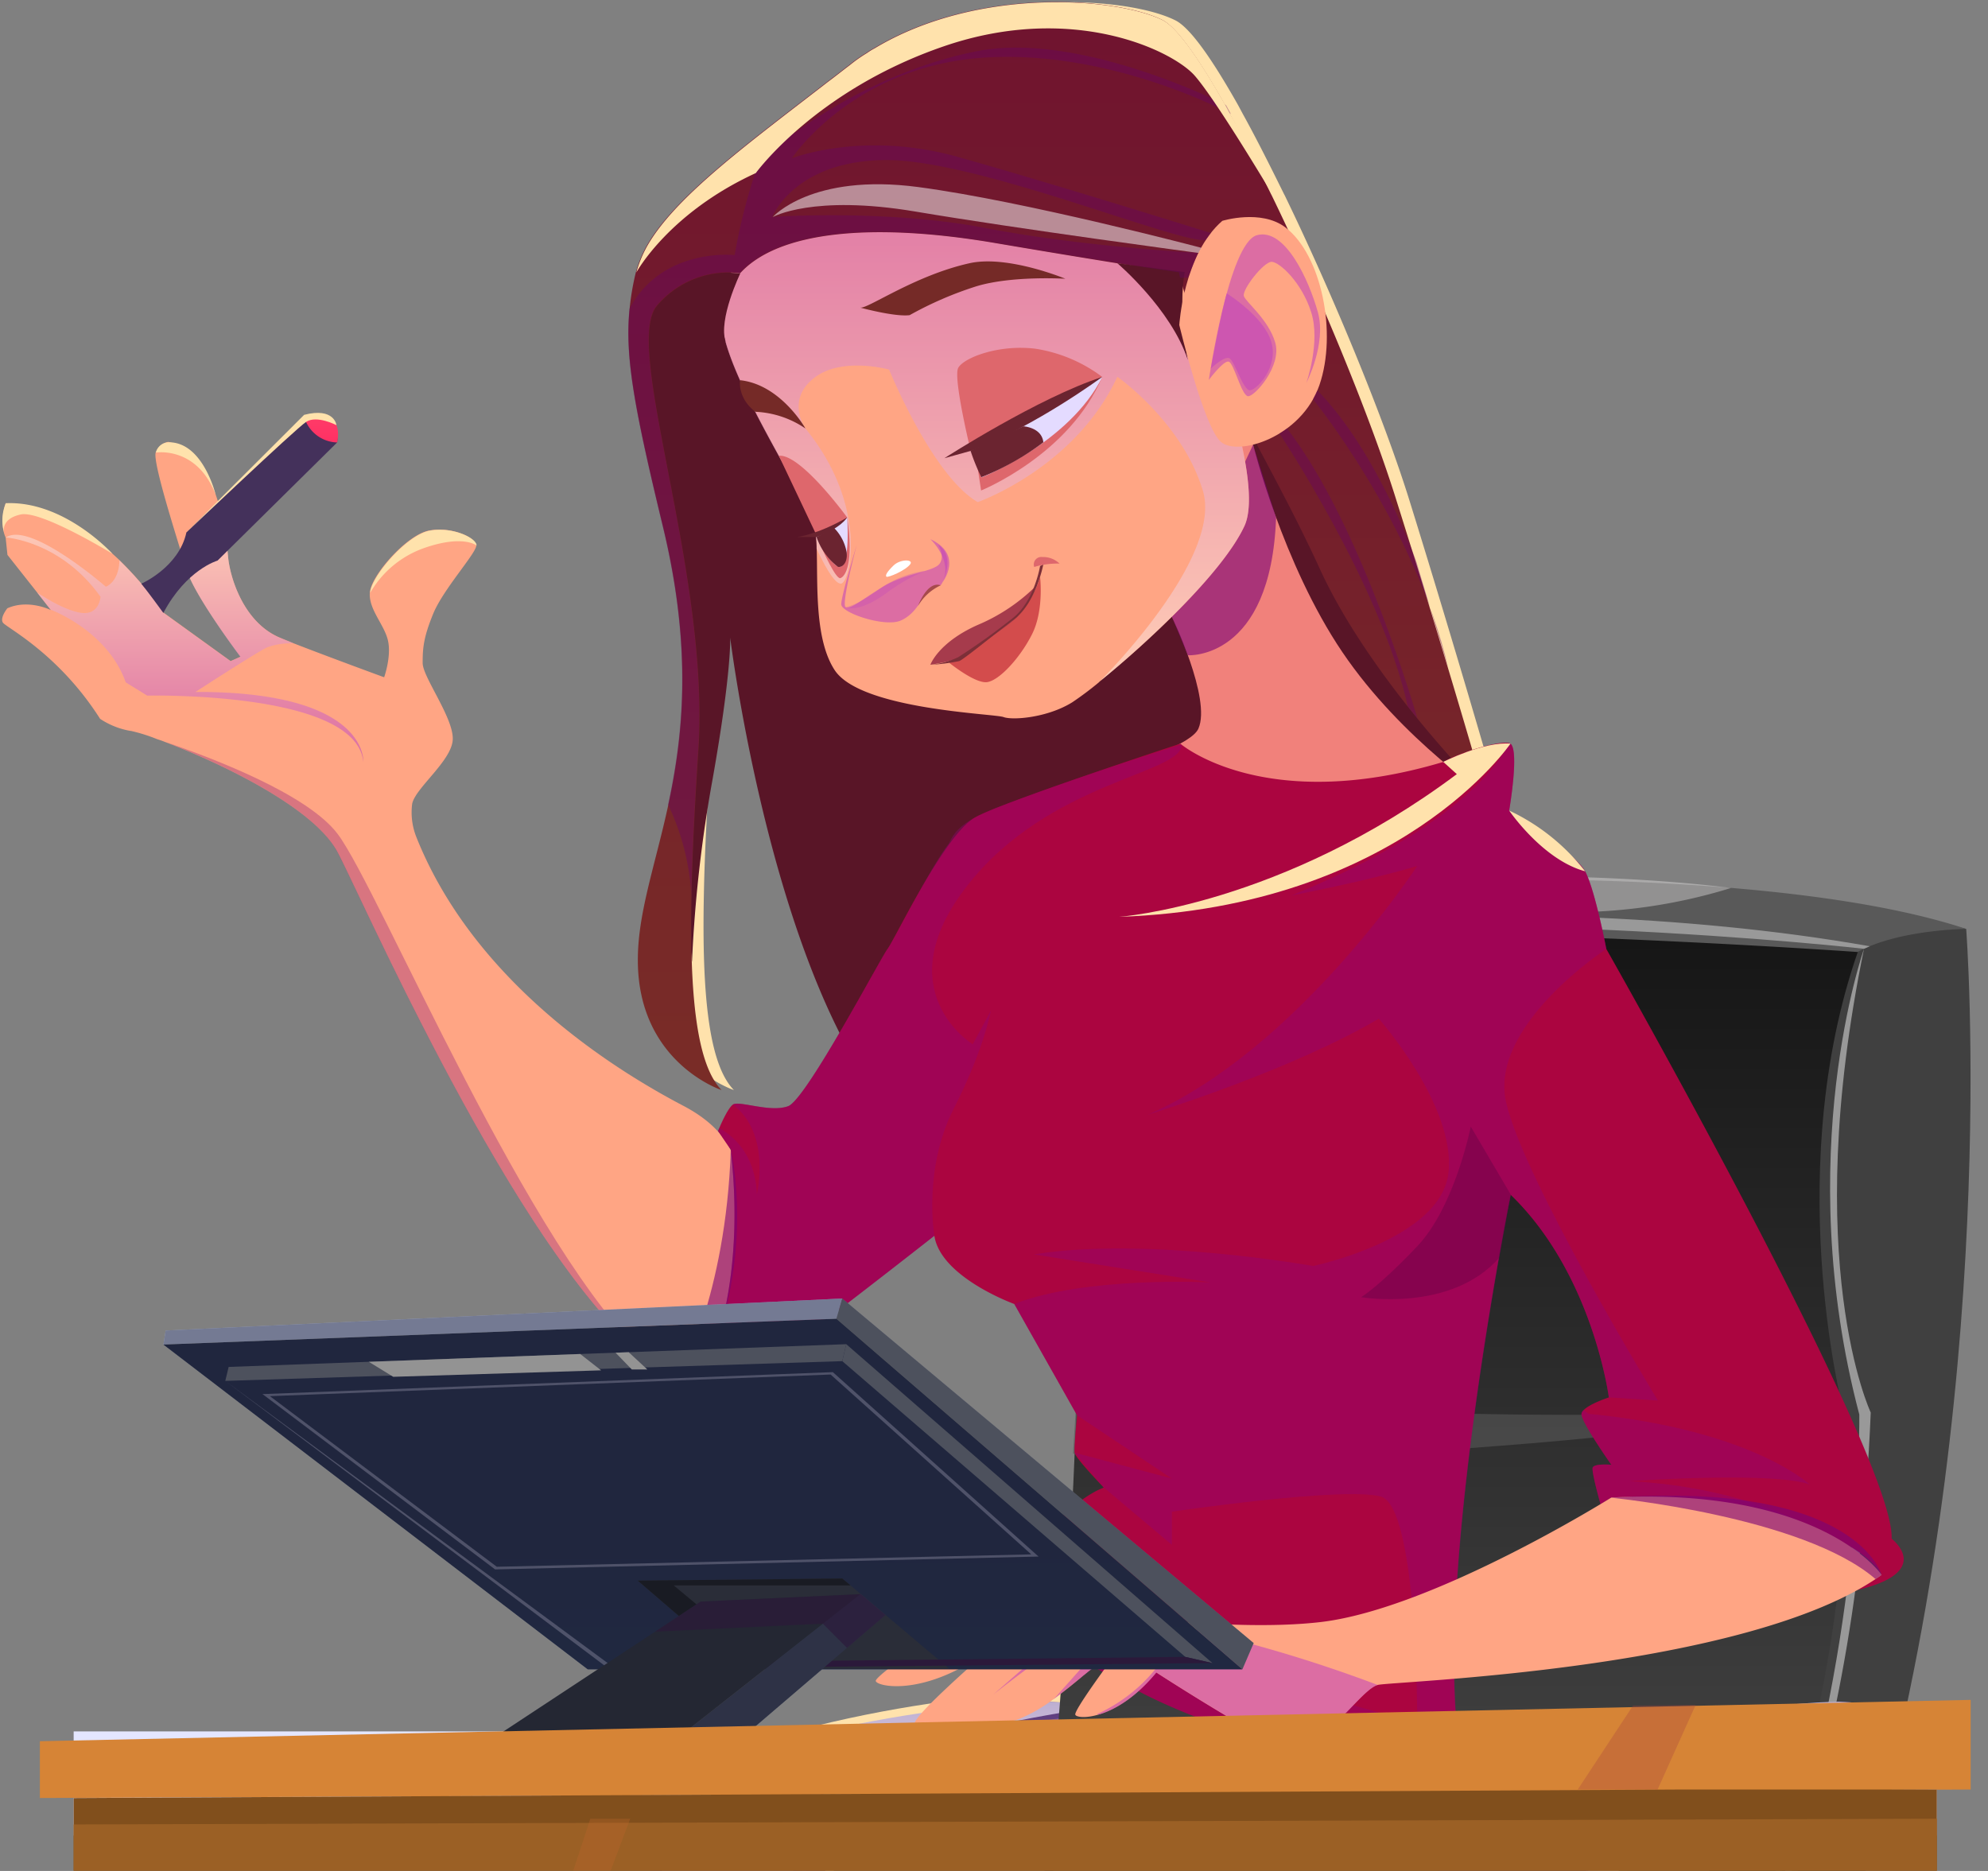 <svg xmlns="http://www.w3.org/2000/svg" xmlns:xlink="http://www.w3.org/1999/xlink" width="510" height="480" viewBox="0 0 510 480"><rect x="0" y="0" width="510" height="480" fill="#808080" stroke="none"/><defs><style>.a,.ap,.av,.bj{fill:#fff;}.a{stroke:#707070;}.b{clip-path:url(#a);}.bc,.c,.d,.e,.x{fill:#ffe2ac;}.aa,.ac,.ae,.af,.ag,.am,.an,.ao,.ap,.aq,.ar,.as,.at,.au,.av,.aw,.ax,.ay,.az,.bb,.bd,.bj,.bt,.bu,.bv,.bw,.bx,.c,.e,.f,.g,.h,.j,.k,.l,.m,.n,.o,.p,.q,.r,.s,.t,.u,.v{fill-rule:evenodd;}.e,.o{opacity:0.6;}.bx,.f{fill:#be662a;}.f{opacity:0.71;}.aa,.ac,.ae,.af,.al,.an,.ao,.au,.aw,.az,.ba,.bb,.bc,.bd,.bq,.bu,.bw,.bx,.f,.o,.p{mix-blend-mode:multiply;}.aa,.ac,.ae,.af,.al,.an,.ao,.au,.av,.aw,.az,.ba,.bb,.bc,.bd,.bj,.bq,.bu,.bw,.bx,.f,.o,.p,.q,.x{isolation:isolate;}.g{fill:url(#b);}.h{fill:url(#c);}.i{fill:#603f80;}.j{fill:url(#d);}.k{fill:url(#e);}.l{fill:#404040;}.m{fill:url(#f);}.n{fill:#595959;}.o{fill:#585858;}.p{fill:#999;}.q{fill:#fbf9fa;opacity:0.35;}.av,.bj,.q,.x{mix-blend-mode:soft-light;}.r{fill:url(#g);}.s{fill:url(#h);}.t{fill:url(#i);}.u{fill:url(#j);}.v{fill:url(#k);}.w{fill:url(#l);}.y{fill:#591527;}.z{fill:#f1817b;}.aa,.bd{fill:#7c0477;}.aa{opacity:0.61;}.ab{fill:#ffa584;}.ac,.ae,.af,.al,.an,.aw,.bb{opacity:0.58;}.ac{fill:url(#m);}.ad{fill:url(#n);}.ae{fill:url(#o);}.af{fill:url(#p);}.ag{fill:#ab0540;}.ah{fill:#de676c;}.ai{fill:#752a27;}.aj{fill:#e4dbff;}.ak{fill:#6b2430;}.al{fill:url(#q);}.am{fill:#a64a4c;}.an{fill:url(#r);}.ao,.bd{opacity:0.3;}.ao{fill:url(#s);}.aq{fill:#d34c4c;}.ar{fill:#a63b4c;}.as{fill:#7c2f38;}.at,.au{fill:#680463;}.at,.au,.az,.ba{opacity:0.4;}.av,.bl,.bm,.bs{opacity:0.5;}.aw{fill:url(#t);}.ax{fill:#44315b;}.ay{fill:url(#u);}.az{fill:#900477;}.ba{fill:#600445;}.bb{fill:url(#v);}.be{fill:url(#w);}.bf{fill:#737a93;}.bg{fill:#2c3248;}.bh{fill:#0b0f1e;}.bi,.bq{fill:#2f0a4c;}.bk{fill:#c0cdff;}.bl{fill:url(#x);}.bn{fill:url(#y);}.bo{fill:#343d64;}.bp{fill:#20263e;}.bq{opacity:0.66;}.br{fill:url(#z);}.bs{fill:#292929;}.bt{fill:url(#aa);}.bu{fill:#814f1c;}.bv{fill:#9b6025;}.bw{fill:#a64340;}.bw,.bx{opacity:0.31;}</style><clipPath id="a"><rect class="a" width="510" height="480" transform="translate(0 -22.764)"/></clipPath><radialGradient id="b" cx="-0.522" cy="0.472" r="0.644" gradientTransform="matrix(-0.806, 0, 0, 0.732, -409.291, 1.688)" gradientUnits="objectBoundingBox"><stop offset="0" stop-color="#8177a1"/><stop offset="0.98" stop-color="#775ba3"/></radialGradient><linearGradient id="c" x1="-551.206" y1="0.5" x2="-550.212" y2="0.5" gradientUnits="objectBoundingBox"><stop offset="0" stop-color="#ebd7e3"/><stop offset="0.98" stop-color="#bdafd2"/></linearGradient><linearGradient id="d" x1="-48.243" y1="1" x2="-48.243" y2="0" xlink:href="#c"/><radialGradient id="e" cx="-115.212" cy="7.976" r="2.201" gradientTransform="translate(0.257) scale(0.487 1)" xlink:href="#b"/><linearGradient id="f" x1="-27.46" y1="1.219" x2="-27.46" gradientUnits="objectBoundingBox"><stop offset="0" stop-color="#4f4f4f"/><stop offset="1" stop-color="#151515"/></linearGradient><radialGradient id="g" cx="-0.365" cy="0.549" r="0.573" gradientTransform="matrix(-0.903, 0, 0, 0.824, -460.753, 0.727)" xlink:href="#b"/><linearGradient id="h" x1="-587.635" y1="0.5" x2="-586.64" y2="0.5" xlink:href="#c"/><linearGradient id="i" x1="-77.484" y1="3.547" x2="-77.484" y2="0" xlink:href="#c"/><linearGradient id="j" x1="-51.501" y1="1" x2="-51.501" y2="0" xlink:href="#c"/><radialGradient id="k" cx="0.212" cy="3.648" r="3.326" gradientTransform="matrix(-0.419, 0, 0, 0.824, -175.682, 1.305)" xlink:href="#b"/><radialGradient id="l" cx="0.5" cy="0.5" r="13.033" gradientTransform="translate(4.954) scale(0.027 1)" gradientUnits="objectBoundingBox"><stop offset="0" stop-color="#fff"/><stop offset="0.98" stop-color="#e4e6ff"/></radialGradient><linearGradient id="m" x1="34.066" y1="1" x2="34.066" gradientUnits="objectBoundingBox"><stop offset="0" stop-color="#ffeadb"/><stop offset="0.99" stop-color="#c245ba"/></linearGradient><linearGradient id="n" x1="21.148" y1="1" x2="21.148" gradientUnits="objectBoundingBox"><stop offset="0.01" stop-color="#792c27"/><stop offset="0.99" stop-color="#70132f"/></linearGradient><linearGradient id="o" x1="-77.253" y1="34.022" x2="-77.253" y2="33.061" xlink:href="#m"/><linearGradient id="p" x1="-138.118" y1="56.058" x2="-138.118" y2="55.038" xlink:href="#m"/><linearGradient id="q" x1="-53.54" y1="109.558" x2="-52.492" y2="109.558" xlink:href="#m"/><linearGradient id="r" x1="-377.066" y1="169.091" x2="-375.929" y2="169.091" xlink:href="#m"/><linearGradient id="s" x1="-88.641" y1="193.714" x2="-87.57" y2="193.714" xlink:href="#m"/><linearGradient id="t" x1="49.981" y1="1" x2="49.981" gradientUnits="objectBoundingBox"><stop offset="0.01" stop-color="#c245ba"/><stop offset="1" stop-color="#ffeadb"/></linearGradient><linearGradient id="u" x1="521.283" y1="0.994" x2="521.283" y2="0.001" gradientUnits="objectBoundingBox"><stop offset="0.05" stop-color="#ff3164"/><stop offset="0.98" stop-color="#ff406a"/></linearGradient><linearGradient id="v" x1="45.46" y1="0.5" x2="46.46" y2="0.5" xlink:href="#t"/><linearGradient id="w" x1="16.516" y1="1.652" x2="16.516" y2="0.652" gradientUnits="objectBoundingBox"><stop offset="0" stop-color="#163063"/><stop offset="1" stop-color="#192555"/></linearGradient><linearGradient id="x" x1="45.208" y1="1.293" x2="45.867" y2="1.293" gradientUnits="objectBoundingBox"><stop offset="0" stop-color="#d3d3ff"/><stop offset="1" stop-color="#6552ab"/></linearGradient><linearGradient id="y" x1="22.416" y1="0.5" x2="23.32" y2="0.5" xlink:href="#x"/><linearGradient id="z" x1="63.969" y1="10.702" x2="64.97" y2="10.702" gradientUnits="objectBoundingBox"><stop offset="0" stop-color="#5e4793"/><stop offset="1" stop-color="#6a599f"/></linearGradient><radialGradient id="aa" cx="0.458" cy="0.499" r="14.325" gradientTransform="matrix(-0.027, 0, 0, 1.88, -1.526, 1.51)" gradientUnits="objectBoundingBox"><stop offset="0" stop-color="#ea901a"/><stop offset="0.02" stop-color="#ea901a"/><stop offset="1" stop-color="#d68436"/></radialGradient></defs><g transform="translate(-0.275 22.792)"><g class="b" transform="translate(0.275 -0.028)"><g transform="translate(-393.469 -22.256)"><g transform="translate(0 0.005)"><path class="c" d="M505.9,371.9l-16.939-.849s-8.185,7.495-3.648,17.709H504.9Z" transform="translate(175.337 62.54)"/><path class="c" d="M496.006,380.127c-.279,4.656,1.937,8.423,4.948,8.423s5.691-3.767,5.969-8.423-1.95-8.437-4.961-8.437S496.3,375.471,496.006,380.127Z" transform="translate(179.267 62.749)"/><path class="d" d="M446.775,416.672c1.592-13.623,3.528-22.816,3.528-22.816,31.425-17.457,66.591-19.99,66.591-19.99l3.781-2.176c-50,3.542-79.683,22.166-79.683,22.166-1.088,8.118-1.817,15.706-2.282,22.816Z" transform="translate(160.567 62.749)"/><path class="c" d="M530.408,371.9l-16.939-.849s-52.822.385-104.569,23.148l41.825-.133S472.347,379.871,530.408,371.9Z" transform="translate(150.833 62.54)"/><path class="c" d="M449.226,411.216c.305-7.057.783-14.592,1.5-22.816l-41.825.133s1.074,9.286,3.515,22.683Z" transform="translate(150.833 68.205)"/><path class="c" d="M490.078,465.675H677.116c10.758-33.587,21.33-79.153,17.868-121.495,0,0-16.117-62.784,5.027-119.731,0,0-107.447-6.394-209.35,0,0,0-32.526,69.217,7.959,116.255C498.674,340.7,496.843,406.1,490.078,465.675Z" transform="translate(173.494 13.745)"/><path class="e" d="M493.9,311.39s102.632,9.723,196.323,3.475c0,0-107.076,17.4-197.292,12.058Z" transform="translate(178.27 43.06)"/><path class="c" d="M487.66,225.34S601.78,209.754,699.026,227l-1.459.637S590.478,215.338,487.66,225.34Z" transform="translate(176.549 12.855)"/><path class="c" d="M630,464.424h1.671c9.617-28.1,19-68,21.118-120.009,0,0-18.292-38.575-1.724-118.975,0,0-18.77,52.994-1.207,119.492C649.9,344.932,650.707,402.051,630,464.424Z" transform="translate(223.024 14.997)"/><path class="c" d="M650.464,371.514l-8.277-.464s-8.238,8.423-3.781,19.9h10.506C643.725,385.774,644.242,375.759,650.464,371.514Z" transform="translate(225.337 62.54)"/><path class="d" d="M600.277,416.368c1.526-12.138,3.051-19.977,3.051-19.977,22.086-13.729,45.937-19.234,58.273-21.3a11.309,11.309,0,0,1,1.724-2.467C619.671,378.4,594,396.391,594,396.391c-.875,7-1.539,13.65-2.043,19.977Z" transform="translate(210.604 63.052)"/><path class="c" d="M675,371.514l-8.277-.464s-52.822.438-104.794,26l41.825-.146s18.929-13.875,68.687-23.015A10.693,10.693,0,0,1,675,371.514Z" transform="translate(200.799 62.54)"/><path class="f" d="M602.428,410.517c.345-6.3.8-12.933,1.327-19.977l-41.825.146s.769,7.866,2.494,19.9Z" transform="translate(200.799 68.903)"/><path class="g" d="M504.058,373.759l-16.94-.849s-8.2,7.495-3.661,17.709h19.592Z" transform="translate(174.73 63.147)"/><path class="h" d="M494.156,381.973c-.279,4.656,1.95,8.437,4.961,8.437s5.677-3.781,5.956-8.437-1.937-8.423-4.948-8.423S494.434,377.317,494.156,381.973Z" transform="translate(178.662 63.356)"/><path class="i" d="M445.178,416.065c1.526-12.257,3.237-20.349,3.237-20.349,31.425-17.457,66.591-19.991,66.591-19.991l3.781-2.175c-50.009,3.542-79.7,22.166-79.7,22.166-.955,7.19-1.645,13.955-2.109,20.349Z" transform="translate(160.002 63.356)"/><path class="j" d="M528.561,373.759l-16.939-.849s-52.835.385-104.582,23.134l41.825-.119S470.5,381.718,528.561,373.759Z" transform="translate(150.226 63.147)"/><path class="k" d="M447.5,410.609c.305-6.354.756-13.119,1.326-20.349L407,390.379s.955,8.145,3.077,20.229Z" transform="translate(150.213 68.812)"/><path class="l" d="M654.161,465.436c35.192-121.853,25.867-241.6,25.867-241.6-16.4-4.59-26.782,2.839-26.782,2.839l-25.6,12.933-13.5,225.825Z" transform="translate(217.846 13.985)"/><path class="m" d="M488.477,465.068H676.125c10.479-33.335,20.468-77.72,17.085-119.041,0,0-16.117-62.77,5.027-119.717,0,0-107.447-6.394-209.336,0,0,0-32.526,69.217,7.959,116.242C496.781,342.551,495.017,406.171,488.477,465.068Z" transform="translate(172.92 14.353)"/><path class="n" d="M694.062,232.52s-132.651-9.458-208.262-3.064a289.532,289.532,0,0,1,44-11.939c21.861-3.781,137.837-8.888,192.118,9.073C721.932,226.617,704.7,226.71,694.062,232.52Z" transform="translate(175.942 11.206)"/><path class="o" d="M492.038,313.24s102.632,9.723,196.323,3.475c0,0-107.076,17.417-197.292,12.058Z" transform="translate(177.663 43.664)"/><path class="p" d="M485.81,227.206s114.08-15.6,211.379,1.592l-1.472.65S588.628,217.191,485.81,227.206Z" transform="translate(175.945 13.456)"/><path class="q" d="M554.41,214.044s11.554,7.336,38.071,8.344a139.085,139.085,0,0,0,46.706-6.1S604.711,211.391,554.41,214.044Z" transform="translate(198.344 11.019)"/><path class="p" d="M628.78,463.816h1.711c9.286-27.95,18.213-67.042,20.269-117.542,0,0-18.279-38.588-1.724-118.975,0,0-18.757,52.981-1.207,119.492C647.829,346.792,648.625,402.412,628.78,463.816Z" transform="translate(222.626 15.604)"/><path class="r" d="M657.265,373.865l-16.926-.955s-8.251,8.423-3.794,19.9h19.606Z" transform="translate(224.73 63.147)"/><path class="s" d="M647.307,383.1c-.305,5.226,1.884,9.471,4.895,9.471s5.7-4.245,6.022-9.471-1.884-9.471-4.895-9.471S647.625,377.875,647.307,383.1Z" transform="translate(228.666 63.382)"/><path class="t" d="M598.69,416.039c1.406-10.731,2.653-17.51,2.653-17.51,31.624-19.606,66.829-22.458,66.829-22.458l3.794-2.441c-50.023,3.979-79.856,24.9-79.856,24.9-.756,6.1-1.327,11.939-1.831,17.51Z" transform="translate(210.055 63.382)"/><path class="u" d="M681.8,373.865l-16.926-.955s-52.835.424-104.794,26l41.811-.146S623.646,382.819,681.8,373.865Z" transform="translate(200.195 63.147)"/><path class="v" d="M600.7,409.91c.318-5.558.73-11.381,1.234-17.51l-41.812.146s.65,6.792,2.136,17.364Z" transform="translate(200.208 69.511)"/><rect class="w" width="477.989" height="26.716" transform="translate(412.364 443.684)"/><path class="x" d="M627.243,247.466s-29.077-28.759-42.369-57.743c-12.88-28.188-31.664-57.265-35.816-74.709l-.318-1.326s-15.255-2.175-47.237-7.614-55.713-2.892-65.4,7.76a24.063,24.063,0,0,0-21.3,8.264c-8.9,10.612,13.663,68.408,10.612,114.08-.876,13.663-1.552,26.185-1.751,37.209h0c-.517,25.668,1.326,43.417,7.707,49.93-1.247-.411-21.158-7.707-21.476-32.844-.146-12.217,4.4-24.58,7.813-40.313,3.834-17.8,6.208-39.941-1.327-71.247-7.4-30.576-9.829-43.775-8.6-55.979a64.774,64.774,0,0,1,1.711-9.365,30.418,30.418,0,0,1,3.422-7.866h0c7.667-12.363,25.615-25.456,45.844-41.122,1.817-1.327,3.621-2.8,5.492-4.192a36.39,36.39,0,0,1,4.391-3.1h0a18.779,18.779,0,0,1,2.016-1.247h0c26.53-15.918,62.2-12.947,73.78-7.256,3.9,1.778,9.644,10.095,16.276,21.834h0l1.194,2.229c3.409,6.155,6.977,13.265,10.612,20.64l.146.265c12.734,26.238,25.721,57.995,32.088,78.543C616.8,211.067,627.243,247.466,627.243,247.466Z" transform="translate(150.37 -44.172)"/><path class="y" d="M420.786,278.8a345.819,345.819,0,0,1,5.306-47.051c4.908-27.7,4.484-36.214,4.484-36.214s12.774,103.958,51.23,131.444c0,0,101.717-10.28,117.913-37.315a280.4,280.4,0,0,0,24.54-53.83s-25.31-49.2-46.428-98.162S472.161,74.106,442.54,81.985s-35.033,21.3-35.537,37.7,13.265,53.909,12.138,94.806S420.786,278.8,420.786,278.8Z" transform="translate(150.21 -32.499)"/><path class="z" d="M546.3,129.965s7.548,30.51,22.882,53.18,38.349,37.7,38.349,37.7S578,238.739,535.41,250.571s-64.641,11.5-71.99,0c0,0,4.789-17.245,11.5-23.652s54-16.449,57.358-24.129-6.818-28.692-6.818-28.692S526.92,123.134,546.3,129.965Z" transform="translate(168.635 -16.382)"/><path class="aa" d="M514.289,183.825s21.33,1.406,22.644-35.351l-5.9-18.664L510.19,173.943Z" transform="translate(183.905 -16.227)"/><path class="ab" d="M557.2,172.16c-5.664,12.138-25.5,30.43-36.97,39.729a3.124,3.124,0,0,0-.292.279.264.264,0,0,0-.066.066,84.309,84.309,0,0,1-6.792,5.094c-6.367,3.98-15.308,4.683-17.669,3.807s-36.426-1.884-43.244-11.939c-5.306-7.959-4.377-22.166-4.683-31.372a28,28,0,0,0-.65-6.1c-1.91-7.256-24.076-40.074-23.638-53.06.371-11.236,11.607-43.682,36.054-52.317a35.724,35.724,0,0,1,12.31-2.229,91.848,91.848,0,0,1,34.277,5.81C526.911,77.885,535.878,91.4,535.878,91.4s1.658,3.741,4.046,9.684c4.895,12.111,12.986,33.322,16.595,49.983C558.482,160.221,559.159,167.981,557.2,172.16Z" transform="translate(155.498 -37.685)"/><path class="ac" d="M557.2,171.579c-5.664,12.138-25.5,30.43-36.97,39.729,3.515-3.568,31.345-32.446,26.318-48.869-5.306-17.576-21.927-29.183-21.927-29.183-10.864,23.413-35.816,32.155-35.816,32.155-11.713-6.818-22.736-34-22.736-34s-11.779-3.276-18.823,1.844c-7.959,5.744-2.653,13.265-2.653,13.265,16.29,19.9,11.5,39.53,9.166,39.8-1.99.2-5.306-6.911-6.3-8.967a28,28,0,0,0-.65-6.1c-1.91-7.256-24.076-40.074-23.638-53.06.371-11.236,11.607-43.682,36.055-52.318l46.587,3.582c21.078,7.959,30.045,21.476,30.045,21.476s1.658,3.741,4.046,9.684c-.371,7.76-.2,15.586,1.021,21.224,3.436,15.918,15.573,28.772,15.573,28.772C558.489,159.641,559.165,167.4,557.2,171.579Z" transform="translate(155.491 -37.104)"/><path class="ab" d="M462.558,371.361a32.5,32.5,0,0,1-11.939-6.1h0c-33.428-25.456-73.21-116.627-80.506-130.595-6.115-11.753-30.735-23.24-44.345-28.414-.73-.305-1.393-.517-2.016-.716a43.2,43.2,0,0,0-6.725-2.122.159.159,0,0,0-.106,0,20.243,20.243,0,0,1-7.813-3.1c-10.7-16.82-24.116-23.439-24.938-24.686s1.141-3.674,1.141-3.674c5.425-2.428,11.169.464,11.169.464l-3.462-4.444h0l-7.681-9.723-.464-4.457c-1.751-3.834,0-8.795,0-8.795,11.753.57,21.94,7.707,29.183,14.592a87.686,87.686,0,0,1,11.289,13.451L342.589,185.5l2.547-1.141s-11.859-15.626-13.928-22.551c-.106-.358-.2-.716-.358-1.128-2.335-7.72-8.384-26.53-7.455-28.772a4.271,4.271,0,0,1,3.21-2.653c11.076,2.534,14.074,18.783,15,26.53.159,1.141.265,2.122.318,2.852.464,5.306,3.98,17.125,13.557,20.946.982.424,2.069.836,3.2,1.327h0c9.737,3.781,23.294,8.742,23.294,8.742s1.91-5.306.982-9.418-4.974-7.959-4.656-12.31,9.4-14.8,15.2-15.918,12.111,1.87,12.111,3.834-8.437,11.182-11.023,17.444-2.733,9.1-2.733,12.721,8.171,14.379,7.707,19.818-9.63,12.31-10.4,16.3a17.112,17.112,0,0,0,1.035,8.423c15.732,39.636,55.209,62.041,68.607,69.085C471.9,306.508,472.07,315,472.07,315.409,477.681,359.25,462.558,371.361,462.558,371.361Z" transform="translate(110.042 -16.407)"/><path class="ad" d="M624.9,247.479s-29.09-28.759-42.382-57.743c-12.88-28.188-31.664-57.265-35.816-74.709l-.318-1.327s-15.242-2.242-47.237-7.68-55.713-2.892-65.4,7.76a24.063,24.063,0,0,0-21.317,8.33c-8.9,10.612,13.663,68.408,10.612,114.08-.889,13.663-1.552,26.185-1.764,37.209h0c-.517,25.668,1.326,43.417,7.707,49.93-1.247-.411-21.224-7.707-21.476-32.844-.146-12.217,4.4-24.58,7.813-40.313,3.834-17.8,6.208-39.941-1.326-71.247-7.4-30.576-9.829-43.775-8.6-55.979a64.782,64.782,0,0,1,1.605-9.418,30.421,30.421,0,0,1,3.422-7.866h0c7.654-12.363,25.6-25.456,45.844-41.122,1.8-1.327,3.621-2.8,5.478-4.192a37.478,37.478,0,0,1,4.391-3.1h0A17.707,17.707,0,0,1,468.176,56h0c26.53-15.918,62.2-12.947,73.794-7.256,3.767,1.817,9.564,10.148,16.183,21.887h0l1.194,2.229c3.409,6.155,6.991,13.265,10.612,20.64l.146.265c12.734,26.238,25.721,57.995,32.088,78.543C614.45,211.08,624.9,247.479,624.9,247.479Z" transform="translate(149.593 -44.185)"/><path class="y" d="M499.65,94.71s13.769,11.7,18.08,24.806c0,0-2.547-12.947-.8-22.551Z" transform="translate(180.464 -27.688)"/><path class="ab" d="M511.63,113.478s1.035-18.041,11.037-26.729c0,0,9.9-3.051,16.157,1.658,9.286,7.017,13.371,27.14,8.742,40.512s-20.747,18.266-25.2,14.592S511.63,113.478,511.63,113.478Z" transform="translate(184.376 -30.604)"/><path class="ae" d="M517.34,126.469S522.447,91.29,529.7,89.327s13.384,11.7,15.626,19.8-2.958,18.08-2.958,18.08,3.674-10.44,1.234-18.107-8.039-12.8-10.095-12.933-7.72,7.2-7.176,8.795,6.314,5.969,8.052,11.939-5.306,13.915-7,13.743-3.608-8.649-4.988-8.888S517.34,126.469,517.34,126.469Z" transform="translate(186.24 -29.508)"/><path class="af" d="M521.809,100.54s9.418,5.8,11.408,12.35-3.648,12.323-5.4,12.509-3.98-7.521-5.306-8.211-4.8,2.653-4.8,2.653S520.509,104.825,521.809,100.54Z" transform="translate(186.361 -25.784)"/><path class="y" d="M428.186,96.719s-5.717,11.806-3.754,17.563c0,0-5.306-7.216.7-17.762Z" transform="translate(155.199 -27.097)"/><path class="ag" d="M717.145,404.821l6.274-3.887-.066-.066c-.279-.637-2.772-5.425-14.035-10.188-9.989-4.205-26.875-8.4-55.249-9.538l-2.759,1.685s-2.335-8.224-2.03-9.378,4.789-.769,4.789-.769-7.654-10.864-7.654-12.96a1.592,1.592,0,0,1,.544-1.048c1.645-1.711,6.473-3.263,6.473-3.263s-4.046-31.571-25.2-52.012c0,0-18.744,92.962-13.623,138.288,0,0,8.092,9.551,3.409,14.233,0,0-54.573-8.967-85.334-25.2s-42.7-25.535-42.7-25.535.836-7.243,3.608-8.33,7.455,1.486,7.455,1.486,13.663-16.4,22.8-19.792l-.305-.345c-1.326-1.419-6.951-7.322-7.15-8.6-.212-1.486.637-9.577.637-9.577l-16.117-28.586s-18.889-6.818-20.508-17.51c0,0-35.816,28.162-45.539,34.582s-20.11,15.918-20.043,2.016l5.027,1.791s12.827-20.508,8.33-60.476l-3.263-4.789s.093-.279.305-.743c.677-1.592,2.295-5.16,3.5-6.036,1.592-1.114,9.577,2.149,14.207.4s23.877-38.349,25.5-40.379,14.468-29.125,22.38-33.67c6.735-3.873,52.7-18.939,52.7-18.939s21.383,18.433,67.45,4.683c3.774-2.245,14.035-5.492,16.9-4.855l.345.172c2.321,1.817-.345,17.165-.345,17.165s16.94,10.758,19.5,15.586,5.425,19.9,5.425,19.9,74.139,130.568,73.2,151.315C725.979,391.662,737.109,400.1,717.145,404.821Z" transform="translate(152.766 2.596)"/><path class="ah" d="M442.54,151.852s3.515,7.959,4.7,7.588,3.515-3.515,1.751-15.56Z" transform="translate(161.817 -11.633)"/><path class="ai" d="M449.93,106.207s8.835,2.428,12.668,1.937a91.743,91.743,0,0,1,17.152-7.415c9.166-2.772,22.8-1.923,22.8-1.923s-14.817-6.168-24.607-3.98C463.885,97.956,451.84,106.579,449.93,106.207Z" transform="translate(164.23 -27.803)"/><path class="ai" d="M430.615,125.435a24.66,24.66,0,0,1,12.854,4.285s-6.314-11.275-16.767-12.39C426.7,117.33,425.919,121.814,430.615,125.435Z" transform="translate(156.63 -20.302)"/><path class="ah" d="M472.141,137.508s-4.576-18.757-3.2-21.3,10.227-6.075,19.8-4.908a38.243,38.243,0,0,1,17.152,7.243S484.066,134.683,472.141,137.508Z" transform="translate(170.354 -22.347)"/><path class="ah" d="M472.65,140.206l.862,5.638s22.683-9.153,31.093-29.183Z" transform="translate(171.648 -20.521)"/><path class="ah" d="M451.713,147.781s-11.872-16.356-17.523-15.839l9.458,19.977a8.132,8.132,0,0,0,8.065-4.139Z" transform="translate(159.091 -15.535)"/><path class="aj" d="M471.29,135.669l2.772,6.8s22.551-8.835,30.987-25.774C505.05,116.647,483.534,129.753,471.29,135.669Z" transform="translate(171.204 -20.508)"/><path class="aj" d="M449.385,143.88s1.128,16.422-3.356,11.832-4.709-7.694-4.709-7.694a12.416,12.416,0,0,0,8.065-4.139Z" transform="translate(161.419 -11.633)"/><path class="ak" d="M472.955,135.669l-6.765,1.884s24.182-15.573,40.525-20.853C506.715,116.647,489.948,129.169,472.955,135.669Z" transform="translate(169.539 -20.508)"/><path class="ak" d="M450.574,143.88s-1.671,2.8-7.866,5.027H437.68S442.906,148.311,450.574,143.88Z" transform="translate(160.23 -11.633)"/><path class="ak" d="M484.807,126.25s4.709.239,5.134,4.1a67.467,67.467,0,0,1-15.918,8.954,53.793,53.793,0,0,1-2.772-6.8Z" transform="translate(171.191 -17.39)"/><path class="ak" d="M445.993,145.92a11.753,11.753,0,0,1,3.21,6.261c.318,3.024-1.459,3.98-2.268,3.674a16.276,16.276,0,0,1-5.465-7.614Z" transform="translate(161.468 -10.967)"/><path class="al" d="M450.23,149.183s-3.98,13.053-3.98,15.268,11.169,5.969,15.281,4.165,5.465-6.1,6.858-7.349a12.085,12.085,0,0,1,3.383-1.724c.438-.358,4.059-7.322-.716-10.453,0,0,1.857,2.772.478,4.882s-8.848,2.467-14.592,5.983-8.384,5.916-9.564,5.213S450.23,149.183,450.23,149.183Z" transform="translate(163.029 -9.932)"/><path class="am" d="M466.927,157.037a13.265,13.265,0,0,0-5.837,5.306S463.438,155.817,466.927,157.037Z" transform="translate(167.874 -7.387)"/><path class="an" d="M463.49,148.07s5.837,5.412,3.117,11.05C466.607,159.12,472.126,152.129,463.49,148.07Z" transform="translate(168.658 -10.265)"/><path class="ao" d="M467.462,154.21a47.6,47.6,0,0,0-10,5.757c-5.492,3.98-9.14,4.232-10.32,3.529,0,0,3.1-.464,8.476-4.537A26.53,26.53,0,0,1,467.462,154.21Z" transform="translate(163.319 -8.26)"/><path class="ap" d="M461.157,153.1c.809-1.207-2.587-1.327-4.351.411s-2.083,2.481-1.8,2.839S460.043,154.747,461.157,153.1Z" transform="translate(165.857 -8.917)"/><path class="aq" d="M467.16,177.443s6.526,5.306,9.63,4.948,8.516-6.182,11.607-12.35,2.03-14.711,2.03-14.711a18.877,18.877,0,0,1-6.924,10.28C477.746,170.028,467.16,177.443,467.16,177.443Z" transform="translate(169.856 -7.895)"/><path class="ar" d="M463.49,177.434s1.95-5.677,12.151-10.227a47.263,47.263,0,0,0,15.295-10.347A54.388,54.388,0,0,1,485.921,165c-2.069,2.335-14.1,10.214-15.1,10.785a56.044,56.044,0,0,1-7.336,1.645Z" transform="translate(168.658 -7.395)"/><path class="as" d="M463.49,178.721a47.011,47.011,0,0,0,7.415-.955c1.327-.57,8.384-6.394,14.061-10.7s7.508-14.141,7.508-14.141l-.849.478s-1.433,9.02-7.1,13.424a167.568,167.568,0,0,1-13.942,9.975A21.423,21.423,0,0,1,463.49,178.721Z" transform="translate(168.658 -8.682)"/><path class="ah" d="M483.6,154.082a20.666,20.666,0,0,1,6.5-.862,6.062,6.062,0,0,0-4.417-1.685,1.924,1.924,0,0,0-2.083,2.547Z" transform="translate(175.187 -9.14)"/><path class="at" d="M409.21,90.59Z" transform="translate(150.935 -29.033)"/><path class="at" d="M453.306,53.11a13.12,13.12,0,0,1-2.016,1.327A15.982,15.982,0,0,1,453.306,53.11Z" transform="translate(164.674 -41.27)"/><path class="au" d="M489.451,81c24.355,6.818,65.065,19.566,65.065,19.566l-1.327,1.817c-7.521.743-58.923-20.747-82.243-20.534S442,96.439,442,96.439s29.183-2.056,54.612,2.839,54.6,6.367,54.6,6.367l-2.56,6.407h-2.016c-.106-.464-.212-.942-.305-1.406,0,0-15.281-2.162-47.224-7.588s-55.713-2.945-65.4,7.747a24.076,24.076,0,0,0-21.33,8.33c-8.927,10.532,13.663,68.382,10.612,114.08-.875,13.663-1.552,26.172-1.751,37.209a61.6,61.6,0,0,0-5.969-23.214c3.847-17.775,6.208-39.928-1.326-71.207-7.389-30.589-9.816-43.775-8.569-56.018,8.423-15.825,26.981-13.756,26.981-13.756a147.819,147.819,0,0,1,7.853-28.308c-12.681,6.314-28.6,23.851-29.621,24.938,7.654-12.39,25.6-25.509,45.871-41.122A41.931,41.931,0,0,0,447.666,75c1.008-.769,20.667-15.852,46.64-21.038,26.238-5.306,63.142,13.265,64.123,13.822h0l1.22,2.229s-31.306-16.94-64.3-14.366S447.016,81.41,447.016,81.41,465.1,74.22,489.451,81Z" transform="translate(149.581 -41.302)"/><path class="at" d="M531,127.983s26.013,38.88,32.911,69.987l2.467,3.078S552.3,151.754,532.95,126.67Z" transform="translate(190.7 -17.253)"/><path class="at" d="M537.48,121.558s26.159,32.075,34.741,69.085l-8.185-27.3s-9.63-27.857-25.429-44.053Z" transform="translate(192.816 -19.662)"/><path class="av" d="M433,87.853s9.909-11.328,37.288-7.707,72.64,15.586,72.64,15.586l-.716,1.326s-46.136-6.155-72.56-10.612S433,87.853,433,87.853Z" transform="translate(158.702 -32.676)"/><path class="aw" d="M376.4,205.531c-1.724-18.319-55.422-17.032-55.422-17.032l-5.532-3.409c-4.656-13.265-19.261-18.651-19.261-18.651l-3.475-4.417c.743.5,6.752,4.55,11.236,5.226,4.789.677,5.027-4.125,5.027-4.125-10.254-14.366-24.288-15.2-24.288-15.2,6.274-4.285,25.668,12.642,25.668,12.642,3.608-1.685,3.475-6.778,3.475-6.778A84.124,84.124,0,0,1,325.1,167.248l17.245,12.443,2.534-1.114s-11.806-15.653-13.9-22.551c-.106-.332-.2-.7-.332-1.1a14.146,14.146,0,0,0,1.844-.212c5.439-.968,8.41-6.168,8.41-6.168l.5,1.419c.133,1.181.226,2.162.305,2.865.464,5.306,3.98,17.1,13.557,20.946.968.4,2.056.809,3.2,1.326a17.006,17.006,0,0,0-6.805,1.035c-2.772,1.326-18.319,11.408-18.319,11.408C377.877,187.411,376.4,205.531,376.4,205.531Z" transform="translate(110.278 -10.541)"/><path class="ax" d="M310.89,167.271s9.644-4.205,11.567-13.159L352.649,124.4s9.75-1.525,8.476,6.633l-30.682,30.311s-7.959,2.242-13.9,13.424C316.541,174.726,311.858,168.372,310.89,167.271Z" transform="translate(118.832 -18.031)"/><path class="ay" d="M342.37,124.492a9.06,9.06,0,0,0,8.476,6.633S353.314,121.773,342.37,124.492Z" transform="translate(129.111 -18.125)"/><path class="az" d="M490.245,254.011l4.656-8.636c-.2,1.141-2.162,10.692-9.551,25.2-7.893,15.56-4.948,32.553-4.948,32.553s-35.816,28.162-45.539,34.582-20.11,15.918-20.043,2.016l5.027,1.791s12.827-20.508,8.33-60.476l-3.263-4.789s.093-.279.305-.743c3.17,1.751,9.286,6.434,9.644,16.993,0,0,3.781-15.507-6.142-23.028,1.592-1.114,9.577,2.149,14.207.4s23.877-38.349,25.5-40.379,10.426-20.116,15.815-27.188c2.206-5.4,8.549-7.744,18.858-11.533,11.172-4.107,27.041-9.519,40.746-13.64.077,7.545-33.972,9.26-55.019,36.2S490.245,254.011,490.245,254.011Z" transform="translate(152.766 13.394)"/><path class="az" d="M609.779,303.387s-18.744,92.962-13.623,138.289c0,0,8.092,9.551,3.409,14.233,0,0-54.573-8.967-85.334-25.2s-42.7-25.535-42.7-25.535.836-7.243,3.608-8.33C499.015,417.082,585.769,438.8,585.769,438.8s.172-55.382-9.378-57.982-53.564,3.887-53.564,3.887v8.529l-17.43-14.7-.305-.345-7.15-8.6,24.885,6.633-24.249-16.183-16.183-28.613C500.7,324.213,532.8,325.9,532.8,325.9l-45.393-7.2c28.838-4.683,71.632,2.971,71.632,2.971s32.844-6.778,34.741-23.943-17.881-39.5-17.881-39.5c-22.551,13.265-57.133,23.983-59.295,24.66,38.31-16.634,69.177-63.858,69.177-63.858-12.509,3.82-32.34,7.6-32.34,7.6,48.457-19.672,55.912-39.132,55.912-39.132l.345.172c2.321,1.817-.345,17.165-.345,17.165s16.94,10.758,19.5,15.586,5.426,19.9,5.426,19.9-30.019,19.566-25.761,39.172,38.986,76.7,38.986,76.7l-12.575-.809S630.87,323.829,609.779,303.387Z" transform="translate(171.283 2.606)"/><path class="az" d="M652.313,348.539c-9.989-4.205-26.875-8.4-55.249-9.538l-2.759,1.685s-2.335-8.224-2.03-9.378,4.789-.769,4.789-.769-7.654-10.864-7.654-12.96a1.593,1.593,0,0,1,.544-1.048l1.326.955c41.758,4.046,56.669,18.107,56.669,18.107-9.816-3.409-46.242-.849-46.242-.849C625.093,335.963,641.754,342.569,652.313,348.539Z" transform="translate(209.771 44.738)"/><path class="ba" d="M585.2,279.163l-10.28-17.483s-4.046,20.455-13.69,30.669S546.8,305.455,546.8,305.455s23.028,3.979,35.431-10.121Z" transform="translate(195.859 26.829)"/><path class="ab" d="M710.979,353.334c-34.489,24.633-126.018,27.286-129.321,28.241s-9.14,9.378-13.079,11.2-15.918,2.534-25.27-3S524.9,378.365,524.9,378.365c-5.571,6.752-10.97,9.71-14.883,10.824-3.475,1.021-5.731.584-5.9,0-.305-1.154,8.437-12.987,8.437-12.987h-.133a13.889,13.889,0,0,0-3.807,1.048l-.345.239a12.739,12.739,0,0,0-1.247.982l-.875.7-.411.345c-1.778,1.512-4.205,3.5-6.8,5.386l-.438.345a40.789,40.789,0,0,1-8.4,4.895c-7.256,2.759-16.741,2.016-16.741,2.016s-10.612,1.592-10.453-.743,16.7-16.767,18.757-18.571c-16.2,11.846-28.507,9.179-28.732,7.694s23.6-18.319,32.141-19.367c5.027-.637,22.63,2.162,42.156,3.847,13.53,1.154,28,1.791,39.875.411,28.971-3.409,74.537-31.942,74.537-31.942C695.632,330.677,710.979,353.334,710.979,353.334Z" transform="translate(165.206 50.197)"/><path class="bb" d="M574.573,374.721c-3.3.942-9.14,9.378-13.079,11.2s-15.918,2.534-25.27-3-18.412-11.408-18.412-11.408c-5.571,6.752-10.97,9.71-14.883,10.824l-.332-.159a41.12,41.12,0,0,0,16.4-13.424c1.181-2.772-3.1-6.818-4.391-6.633s-9.14,7.256-9.14,7.256h-.133l-3.807,1.048-.345.239-1.247.982-.876.7-.411.345-6.8,5.386-.438.345,11.2-12.589s-3-2.653-5.8-2.759-18.863,12.549-20.853,14.1l17.245-15.082c-.438-2.016-6.513-3.608-8.2-3.5s-10.254,7.243-10.254,7.243l8.675-9.034c-1.181-2.361-5.465-2.467-5.465-2.467,5.027-.637,22.63,2.162,42.156,3.847,4.258,1.419,8.941,2.772,13.928,3.913a356.368,356.368,0,0,1,40.538,12.628Z" transform="translate(172.331 57.051)"/><path class="aa" d="M595.18,333.605s49.174,4.775,67.785,20.866l1.565-1.074S658.123,329.135,595.18,333.605Z" transform="translate(211.655 50.134)"/><path class="aa" d="M414.82,324.875s12.111-21.078,13.358-58.685c0,0,7.123,28.719-8.33,60.475Z" transform="translate(152.766 28.302)"/><path class="x" d="M569.767,93.485c-1.605-2.653-14.592-24.368-19.9-30.417-5.691-6.473-31.306-18.836-64.269-7.561S437.276,88.06,437.276,88.06C414.9,98.314,406.62,113.568,406.62,113.568a30.419,30.419,0,0,1,3.422-7.866h0c7.654-12.363,25.6-25.456,45.844-41.122,1.8-1.327,3.621-2.8,5.478-4.192a37.467,37.467,0,0,1,4.391-3.1,17.7,17.7,0,0,1,2.03-1.247h0c26.53-15.918,62.2-12.947,73.794-7.256,3.767,1.817,9.564,10.148,16.183,21.887h0l1.194,2.229C562.564,79,566.146,86.043,569.767,93.485Z" transform="translate(150.089 -44.172)"/><path class="x" d="M575.42,200.56s8.622,12.681,19.5,15.586a53.6,53.6,0,0,0-19.5-15.587Z" transform="translate(205.204 6.873)"/><path class="bc" d="M600.393,187.632S571.98,229.59,499.99,232.07c0,0,41.613-2.932,86.634-36.612l-3.475-3.144S593.642,187.022,600.393,187.632Z" transform="translate(180.575 2.636)"/><path class="x" d="M382.446,150.307s-3.356-2.839-13.265.57a25.88,25.88,0,0,0-14.021,11.541c.305-4.3,9.4-14.8,15.2-15.918S382.446,148.344,382.446,150.307Z" transform="translate(133.287 -10.857)"/><path class="d" d="M319.61,154.319s27.95-26.53,30.7-28.347,7.8.836,7.8.836-.531-4.669-8.3-2.653Z" transform="translate(121.68 -18.239)"/><path class="x" d="M313.71,131.98s10.532-1.751,15.334,10.824c0,0-3.223-13.6-12.124-13.464A3.436,3.436,0,0,0,313.71,131.98Z" transform="translate(119.753 -16.381)"/><path class="x" d="M284.458,148.62s-.982-3.449,4.245-4.6S312.248,154.1,312.248,154.1s-12.257-13.623-27.339-12.973a11.276,11.276,0,0,0-.451,7.495Z" transform="translate(110.059 -12.54)"/><path class="bd" d="M440.281,346.269c-33.428-25.456-73.21-116.627-80.506-130.595-6.115-11.753-30.735-23.24-44.345-28.414,13.093,4.457,36.784,13.61,44.345,23.652,10.612,14.021,49.505,108.19,80.041,134.932C439.963,346,440.122,346.1,440.281,346.269Z" transform="translate(120.315 2.531)"/><path class="be" d="M437.083,344.607H605.019L500.862,254.67,328.23,261.289Z" transform="translate(107.17 83.146)"/><path class="bf" d="M565.419,339.159l-2.892,6.725L458.37,255.947l1.512-5.187Z" transform="translate(149.662 81.869)"/><path class="bg" d="M499.885,328.071H446.255l-26.3-22.617,52.49-.544,4.908,4.139,6.182,5.213Z" transform="translate(137.117 99.549)"/><path class="bh" d="M436.568,312.829l-7.375-6.142h45.353l-2.109-1.777-52.477.544L436.17,319.4Z" transform="translate(137.12 99.549)"/><path class="bf" d="M341.052,265.427l-.862,3.582,158.279-5.067,1.021-4.351Z" transform="translate(111.075 84.752)"/><path class="bf" d="M459.51,263.941l88,75.876,6.964,1.592L460.531,259.59Z" transform="translate(150.034 84.752)"/><path class="bi" d="M562.321,320.07,414.15,321.662l.279,1.459,154.857-1.459Z" transform="translate(135.223 104.499)"/><path class="bj" d="M367.95,263.493l6.261,3.847,53.326-1.658-5.359-4.192Z" transform="translate(120.139 85.372)"/><path class="bj" d="M415.67,261.273l4.165,4.3h3.98l-4.789-4.431Z" transform="translate(135.72 85.258)"/><path class="bk" d="M502.374,250.76,328.8,258.971l-.57,3.595,172.632-6.619Z" transform="translate(107.17 81.869)"/><path class="bl" d="M340.19,266.69l98.109,72.4.279,1.459Z" transform="translate(111.075 87.07)"/><g class="bm" transform="translate(460.789 351.518)"><path class="bn" d="M394,359.786l-59.693-45h.65l145.69-5.611,52.782,47.33h-.61Zm-57.769-44.451,58.207,43.775,137.108-3.184L480.08,309.79Z" transform="translate(-334.31 -309.18)"/></g><path class="bo" d="M484.192,313.273l-9.883,8.45-6.261,5.359-25.907,22.166-6.712,5.744H417.92L468.1,315.5l9.6-7.561.305.119Z" transform="translate(136.454 100.539)"/><path class="bp" d="M490.064,307.94l-9.6,7.561-50.182,39.49-50.208.345,57.358-37.779,11.7-7.72Z" transform="translate(124.096 100.539)"/><path class="bq" d="M482.433,313.273l-9.883,8.45-6.208-6.221-43.032,2.056,11.7-7.72,40.936-1.9.305.119Z" transform="translate(138.214 100.539)"/><path class="br" d="M432.7,339.08h68.753l.345,5.744H431.12Z" transform="translate(140.764 110.706)"/><path class="bs" d="M605.019,345.884l2.892-6.725-105.537-88.4L328.8,258.971l-.57,3.595,108.853,83.318h2.6L397,374.006l50.208-.345h88.186l-.345-5.744H471.44l25.734-22.033Z" transform="translate(107.17 81.869)"/><path class="bt" d="M0,338.992v14.565l495.326-2.175v-23Z" transform="translate(403.696 107.213)"/><path class="bu" d="M477.99,366.546V345.72H412.468L0,347.909v18.637Z" transform="translate(412.364 112.874)"/><path class="bv" d="M477.99,364.7V351.37L0,352.842V364.7Z" transform="translate(412.364 114.719)"/><path class="bw" d="M632.008,329.34l-9.776,21.728H601.75l14.18-21.542Z" transform="translate(196.476 107.526)"/><path class="bx" d="M417.081,364.7l5.014-13.331H411.854L407.49,364.7Z" transform="translate(133.049 114.719)"/></g></g></g></g></svg>